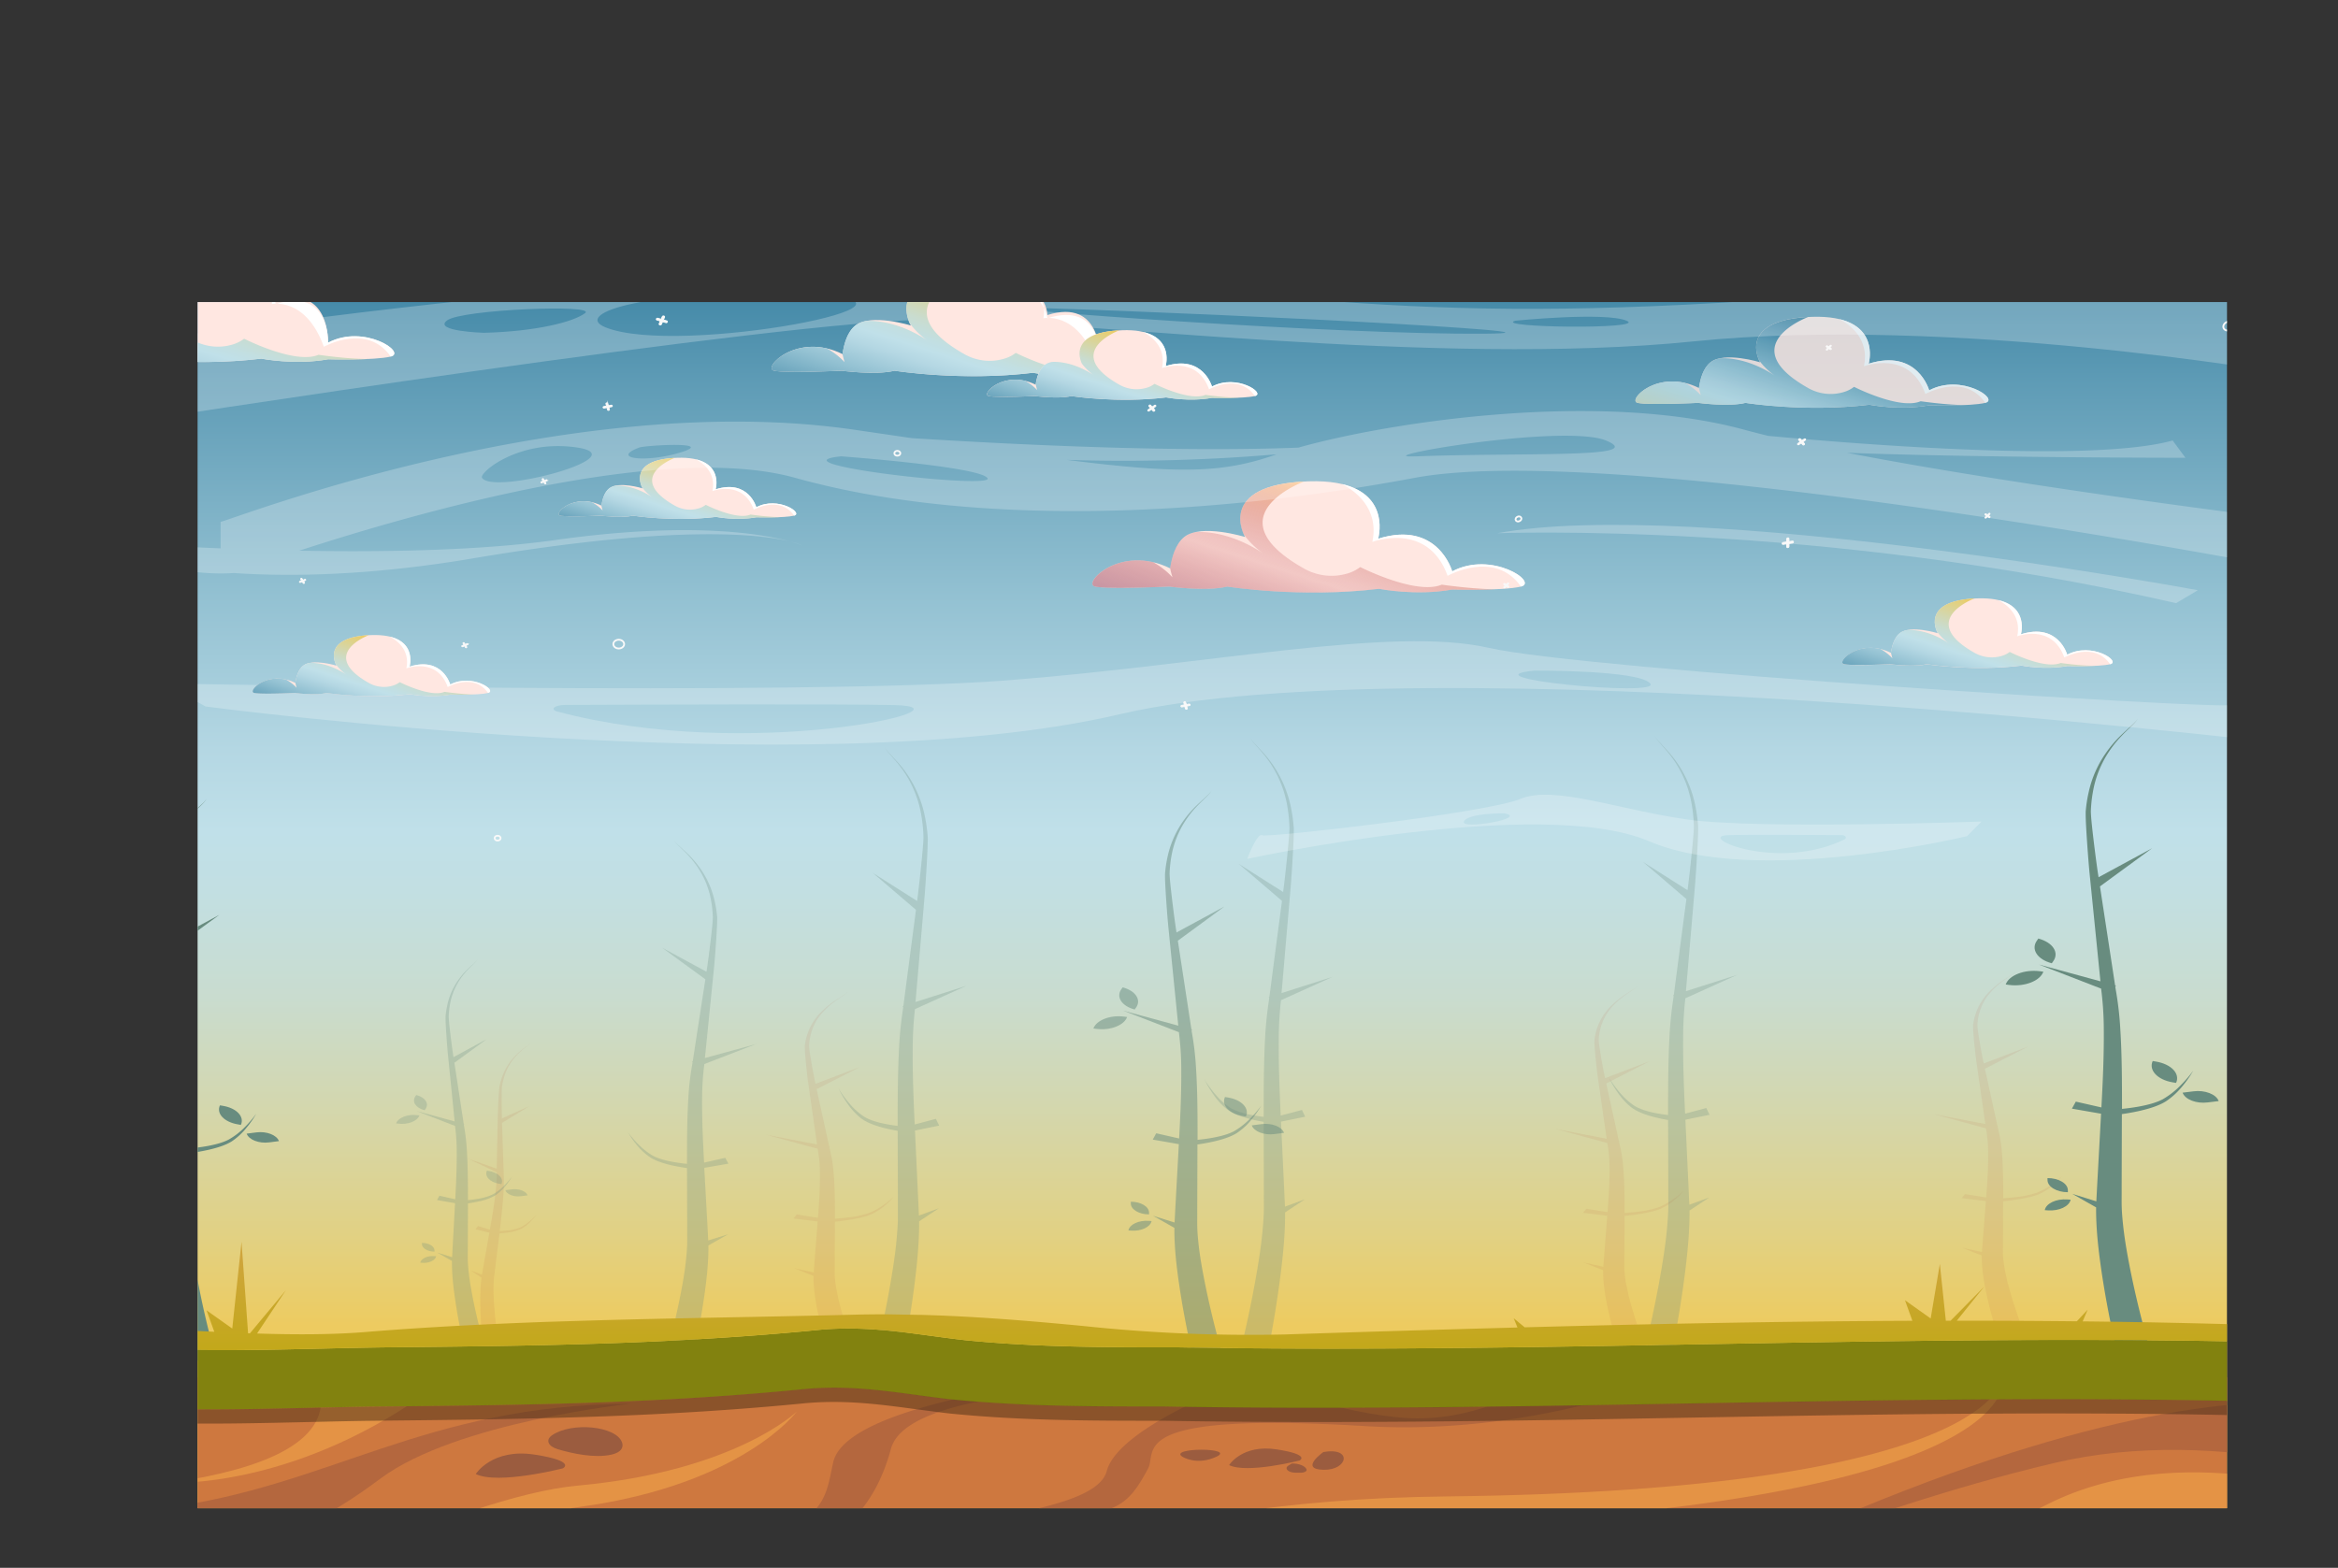 <svg xmlns="http://www.w3.org/2000/svg" xmlns:xlink="http://www.w3.org/1999/xlink" viewBox="0 0 1728.11 1159.08"><rect x="0" y="0" width="1728.11" height="1159.08" fill="#333333" stroke="none"/><defs><style>.cls-1,.cls-15,.cls-30,.cls-35{fill:none;}.cls-2{isolation:isolate;}.cls-3{clip-path:url(#clip-path);}.cls-4{fill:url(#linear-gradient);}.cls-5{opacity:0.26;}.cls-6{fill:#688c7f;}.cls-7{opacity:0.09;}.cls-8{fill:#ad5236;}.cls-9{opacity:0.1;}.cls-10,.cls-17{opacity:0.5;}.cls-11{fill:#ce783f;}.cls-12{fill:#b4673e;}.cls-13{fill:#e49345;}.cls-14{fill:#9b5c3f;}.cls-15{stroke:#2d2d2d;stroke-width:3.4px;}.cls-15,.cls-34,.cls-36{stroke-miterlimit:10;}.cls-16{fill:#82820f;}.cls-17{fill:#492e17;}.cls-18{fill:url(#linear-gradient-2);}.cls-19{opacity:0.81;}.cls-20{fill:#ffe7e1;}.cls-21{fill:url(#linear-gradient-3);}.cls-22{fill:url(#linear-gradient-4);}.cls-23,.cls-31,.cls-33{fill:#fff;}.cls-24{fill:url(#linear-gradient-5);}.cls-25{fill:url(#linear-gradient-6);}.cls-26{fill:url(#linear-gradient-7);}.cls-27{fill:url(#linear-gradient-8);}.cls-28{fill:url(#linear-gradient-9);}.cls-29{fill:url(#linear-gradient-10);}.cls-30,.cls-34,.cls-35,.cls-36{stroke:#f9f9f9;}.cls-30,.cls-35{stroke-linecap:round;stroke-linejoin:round;}.cls-30{stroke-width:1.32px;}.cls-31,.cls-33{opacity:0.24;}.cls-31,.cls-32{mix-blend-mode:soft-light;}.cls-34,.cls-36{fill:#f9f9f9;}.cls-34{stroke-width:0.66px;}.cls-35{stroke-width:1.33px;}.cls-36{stroke-width:0.66px;}.cls-37{fill:url(#linear-gradient-11);}.cls-38{fill:url(#linear-gradient-12);}.cls-39{fill:url(#linear-gradient-13);}.cls-40{fill:url(#linear-gradient-14);}.cls-41{fill:url(#linear-gradient-15);}.cls-42{fill:url(#linear-gradient-16);}.cls-43{fill:url(#linear-gradient-17);}.cls-44{fill:url(#linear-gradient-18);}</style><clipPath id="clip-path" transform="translate(145.04 221.65)"><rect class="cls-1" x="1" y="1.66" width="1500" height="891.71"/></clipPath><linearGradient id="linear-gradient" x1="754.81" y1="-111.08" x2="754.81" y2="758.8" gradientUnits="userSpaceOnUse"><stop offset="0" stop-color="#186b91"/><stop offset="0.2" stop-color="#5f9cb6"/><stop offset="0.38" stop-color="#93c1d2"/><stop offset="0.51" stop-color="#b4d7e3"/><stop offset="0.58" stop-color="#c0e0e9"/><stop offset="0.63" stop-color="#c2dfe2"/><stop offset="0.72" stop-color="#c9dccf"/><stop offset="0.81" stop-color="#d3d7af"/><stop offset="0.92" stop-color="#e1d184"/><stop offset="1" stop-color="#edcb60"/></linearGradient><linearGradient id="linear-gradient-2" x1="756.85" y1="795.88" x2="756.85" y2="705.6" gradientUnits="userSpaceOnUse"><stop offset="0" stop-color="#bfa910"/><stop offset="1" stop-color="#cfa53d"/></linearGradient><linearGradient id="linear-gradient-3" x1="1164.52" y1="141.41" x2="1204.61" y2="16.68" gradientUnits="userSpaceOnUse"><stop offset="0" stop-color="#edcb60"/><stop offset="0.08" stop-color="#e1d184"/><stop offset="0.19" stop-color="#d3d7af"/><stop offset="0.28" stop-color="#c9dccf"/><stop offset="0.37" stop-color="#c2dfe2"/><stop offset="0.42" stop-color="#c0e0e9"/><stop offset="0.49" stop-color="#b4d7e3"/><stop offset="0.62" stop-color="#93c1d2"/><stop offset="0.8" stop-color="#5f9cb6"/><stop offset="1" stop-color="#186b91"/></linearGradient><linearGradient id="linear-gradient-4" x1="1460.98" y1="298.88" x2="1461.05" y2="298.66" xlink:href="#linear-gradient-3"/><linearGradient id="linear-gradient-5" x1="1293.82" y1="319.37" x2="1324.52" y2="223.86" xlink:href="#linear-gradient"/><linearGradient id="linear-gradient-6" x1="1554.82" y1="491.84" x2="1554.86" y2="491.73" gradientUnits="userSpaceOnUse"><stop offset="0" stop-color="#a085a5"/><stop offset="0.24" stop-color="#ac6d84" stop-opacity="0.67"/><stop offset="0.58" stop-color="#be4c55" stop-opacity="0.2"/><stop offset="0.62" stop-color="#c05057" stop-opacity="0.23"/><stop offset="0.68" stop-color="#c65b5c" stop-opacity="0.3"/><stop offset="0.75" stop-color="#cf6e64" stop-opacity="0.41"/><stop offset="0.83" stop-color="#dc8770" stop-opacity="0.57"/><stop offset="0.92" stop-color="#eda87e" stop-opacity="0.78"/><stop offset="1" stop-color="#ffcb8e"/></linearGradient><linearGradient id="linear-gradient-7" x1="335.68" y1="203.45" x2="362.65" y2="119.54" xlink:href="#linear-gradient"/><linearGradient id="linear-gradient-8" x1="582.56" y1="381.96" x2="582.64" y2="381.73" xlink:href="#linear-gradient"/><linearGradient id="linear-gradient-9" x1="785.82" y1="291.97" x2="834.92" y2="139.2" xlink:href="#linear-gradient-6"/><linearGradient id="linear-gradient-10" x1="1116.32" y1="434.98" x2="1116.39" y2="434.77" xlink:href="#linear-gradient-6"/><linearGradient id="linear-gradient-11" x1="537.84" y1="125.35" x2="582.62" y2="-13.97" xlink:href="#linear-gradient"/><linearGradient id="linear-gradient-12" x1="852.01" y1="275.3" x2="852.08" y2="275.08" xlink:href="#linear-gradient"/><linearGradient id="linear-gradient-13" x1="661.67" y1="121.15" x2="692.38" y2="25.63" xlink:href="#linear-gradient"/><linearGradient id="linear-gradient-14" x1="922.67" y1="293.62" x2="922.71" y2="293.51" xlink:href="#linear-gradient-6"/><linearGradient id="linear-gradient-15" x1="-32.53" y1="114.88" x2="12.25" y2="-24.44" xlink:href="#linear-gradient"/><linearGradient id="linear-gradient-16" x1="281.63" y1="264.83" x2="281.7" y2="264.61" xlink:href="#linear-gradient"/><linearGradient id="linear-gradient-17" x1="109.48" y1="334.52" x2="136.45" y2="250.62" xlink:href="#linear-gradient"/><linearGradient id="linear-gradient-18" x1="356.37" y1="513.04" x2="356.44" y2="512.81" xlink:href="#linear-gradient"/></defs><title>nbbg</title><g class="cls-2"><g id="Layer_1" data-name="Layer 1"><g class="cls-3"><path class="cls-4" d="M1318.47-29.49c-237.06,0-473.49-6.16-710.38-9.42-101.58-1.4-203.23-.49-304.63-4l-14.11-.49q-9.72-.32-19.45-.69c-35.05-1.24-70.28-2.45-105.5-2.95-7,1.71-14.27,3.2-21.66,4.57-19.2,3.56-40.3,4.38-60.47,5.56-11.9.69-23.83,1-35.81,1-19.35,0-38.67-.53-58-.78-2.61.47-5.26.88-8,1.19v938H1529.14v-932Z" transform="translate(145.04 221.65)"/><g id="Tees"><g class="cls-5"><path class="cls-6" d="M327.18,624.7a50.11,50.11,0,0,0,10.67,8.23c4.2,2.2,9.6,3.54,15.08,4.52,3.2.56,6.51,1,9.82,1.33v0c0-16.24,0-32.49,1-48.78a203.4,203.4,0,0,1,2.83-24.48l.28-1.8-.46-.51L367,563l3.32-21.72,6-38.93-32-23.39,32.83,17.79.59-3.88c1.15-8.08,2.15-16.16,3.07-24.24.43-4,.9-8.09,1.05-12.09a82.7,82.7,0,0,0-1.25-12,63.85,63.85,0,0,0-9-23.5,69.22,69.22,0,0,0-8.59-11c-1.68-1.75-3.43-3.48-5.22-5.21s-3.69-3.44-4.63-5.4c1,1.94,3.07,3.6,4.89,5.29s3.72,3.39,5.5,5.12a73.2,73.2,0,0,1,9.22,10.87,66.89,66.89,0,0,1,10.37,23.59,84.35,84.35,0,0,1,1.9,12.21c.05,4.11-.21,8.15-.43,12.21-.5,8.11-1.09,16.22-1.82,24.32l-4.9,48.61-1.9,18.88,37.73-10.29-38.18,14.77-.1,1a198.27,198.27,0,0,0-1.53,24.09c-.14,15.9.6,31.84,1.46,47.78L391,634.32l2.39,4.31-17.87,3.11,2.5,45.57c.12,2.71.29,5.4.42,8.11l14.75-4.59-14.61,8.26c0,.15,0,.29,0,.44.06,4.15-.13,8.27-.37,12.38-.51,8.22-1.52,16.37-2.67,24.51-2.35,16.29-5.44,32.43-9.13,48.66l-19.94-1.88c4.45-15.84,8.36-31.87,11.5-47.84,1.55-8,3-16,3.86-24,.44-4,.82-8,1-11.92s0-8.08.06-12.11l-.14-45.43c-3.8-.55-7.52-1.21-11.2-2-5.64-1.32-11.27-3-15.69-5.72a45.64,45.64,0,0,1-9.92-9,69.84,69.84,0,0,1-6.9-9.84A78.58,78.58,0,0,0,327.18,624.7Z" transform="translate(145.04 221.65)"/></g><g class="cls-5"><path class="cls-6" d="M482.9,594.23a52,52,0,0,0,10.67,9.63c4.2,2.57,9.6,4.14,15.08,5.29,3.2.66,6.51,1.16,9.82,1.56v0c0-19,0-38,1-57.12a277.31,277.31,0,0,1,2.83-28.66l.28-2.11-.46-.6.57-.18L526,496.58,532,451l-32-27.39,32.83,20.83.59-4.54c1.15-9.46,2.15-18.92,3.07-28.38.43-4.72.9-9.48,1.05-14.16a112.85,112.85,0,0,0-1.25-14.08,82.84,82.84,0,0,0-9-27.51,80.62,80.62,0,0,0-8.59-12.83c-1.68-2.05-3.43-4.08-5.22-6.1s-3.69-4-4.63-6.32c1,2.27,3.07,4.21,4.89,6.2s3.72,4,5.5,6a83.81,83.81,0,0,1,9.22,12.72A85.61,85.61,0,0,1,538.8,383a114.5,114.5,0,0,1,1.9,14.3c.05,4.81-.21,9.54-.43,14.3-.5,9.5-1.09,19-1.82,28.48L533.56,497l-1.9,22.11,37.73-12-38.18,17.29-.1,1.12a271.31,271.31,0,0,0-1.53,28.21c-.14,18.61.6,37.28,1.46,55.95l15.69-4.17,2.39,5-17.87,3.64,2.5,53.36c.12,3.17.29,6.32.42,9.49l14.75-5.38-14.61,9.67c0,.17,0,.34,0,.52.06,4.86-.13,9.69-.37,14.5-.51,9.62-1.52,19.17-2.67,28.7-2.35,19.07-5.44,38-9.13,57l-19.94-2.21c4.45-18.54,8.36-37.31,11.5-56,1.55-9.36,3-18.73,3.86-28.07.44-4.67.82-9.33,1-14s0-9.46.06-14.18l-.14-53.2c-3.8-.64-7.52-1.42-11.2-2.4-5.64-1.54-11.27-3.52-15.69-6.7a49.24,49.24,0,0,1-9.92-10.57,83.22,83.22,0,0,1-6.9-11.52A89.61,89.61,0,0,0,482.9,594.23Z" transform="translate(145.04 221.65)"/></g><g class="cls-7"><path class="cls-8" d="M507.64,669.44A52,52,0,0,1,497,675.21a71.91,71.91,0,0,1-15.08,3.17c-3.2.39-6.51.7-9.82.93v0c0-11.4,0-22.81-1-34.24a102.35,102.35,0,0,0-2.83-17.18l-.28-1.27.46-.36-.57-.11-3.32-15.25-6-27.32,32-16.42-32.83,12.49-.59-2.72c-1.15-5.67-2.15-11.34-3.07-17-.43-2.83-.9-5.68-1.05-8.49a41.47,41.47,0,0,1,1.25-8.44,38.06,38.06,0,0,1,9-16.49,56,56,0,0,1,8.59-7.69c1.68-1.23,3.43-2.45,5.22-3.65s3.69-2.41,4.63-3.79c-1,1.36-3.07,2.53-4.89,3.72s-3.72,2.38-5.5,3.59a61.68,61.68,0,0,0-9.22,7.63,41.63,41.63,0,0,0-10.37,16.56,43.14,43.14,0,0,0-1.9,8.57c-.05,2.88.21,5.72.43,8.57.5,5.7,1.09,11.38,1.82,17.07l4.9,34.12,1.9,13.25-37.73-7.22,38.18,10.37.1.67A98.38,98.38,0,0,1,461,645.15c.14,11.16-.6,22.35-1.46,33.54l-15.69-2.5-2.39,3,17.87,2.18-2.5,32c-.12,1.9-.29,3.79-.42,5.69l-14.75-3.22,14.61,5.8c0,.1,0,.21,0,.31a84.32,84.32,0,0,0,.37,8.69,159.28,159.28,0,0,0,2.67,17.21A319.06,319.06,0,0,0,468.39,782l19.94-1.32a332.07,332.07,0,0,1-11.5-33.58A161.58,161.58,0,0,1,473,730.28a82.72,82.72,0,0,1-1-8.37c-.17-2.79,0-5.67-.06-8.5l.14-31.89c3.8-.38,7.52-.85,11.2-1.44,5.64-.93,11.27-2.11,15.69-4a43.8,43.8,0,0,0,9.92-6.33,53.33,53.33,0,0,0,6.9-6.9A66.84,66.84,0,0,1,507.64,669.44Z" transform="translate(145.04 221.65)"/></g><g class="cls-9"><path class="cls-8" d="M246,681.58a31.63,31.63,0,0,1-6.79,4.38,32.87,32.87,0,0,1-9.1,2.05c-1.9.2-3.86.33-5.81.4h0c1.16-9.46,2.26-18.92,2.83-28.45a117.87,117.87,0,0,0,.07-14.36l0-1.06.31-.28-.32-.11-.41-12.78-.73-22.9,20.27-12.39-20.37,9.1-.07-2.28c-.1-4.75-.12-9.49-.09-14.24,0-2.37,0-4.75.24-7.08a49.63,49.63,0,0,1,1.57-7,39.65,39.65,0,0,1,6.92-13.34,43.88,43.88,0,0,1,5.77-6c1.1-1,2.24-1.9,3.41-2.83a14.26,14.26,0,0,0,3.07-3,14.93,14.93,0,0,1-3.22,2.9c-1.21.91-2.4,1.83-3.56,2.77a46.43,46.43,0,0,0-6.13,6,41.74,41.74,0,0,0-7.7,13.34,51,51,0,0,0-2,7c-.32,2.39-.45,4.75-.61,7.13-.28,4.74-.5,9.49-.65,14.23l-.57,28.5-.22,11.07-21.25-7.44L222.08,645v.56a115.87,115.87,0,0,1-.81,14.09c-1,9.26-2.59,18.52-4.21,27.77l-8.89-2.68-1.7,2.42,10.19,2.5L212,716.09c-.26,1.57-.55,3.13-.81,4.7l-8.27-3.24,7.93,5.37c0,.09,0,.17,0,.26-.32,2.42-.51,4.82-.66,7.23-.28,4.81-.27,9.59-.17,14.38.22,9.58.89,19.1,1.9,28.69l11.74-.33c-1.48-9.39-2.63-18.88-3.33-28.3-.34-4.71-.59-9.43-.56-14.11,0-2.34.08-4.67.27-7s.55-4.7.82-7.05l3.27-26.46c2.25-.17,4.46-.42,6.66-.76a33.17,33.17,0,0,0,9.54-2.73,28.91,28.91,0,0,0,6.41-4.87,44.2,44.2,0,0,0,4.71-5.46A49.85,49.85,0,0,1,246,681.58Z" transform="translate(145.04 221.65)"/></g><g class="cls-5"><path class="cls-6" d="M227.31,655.16a37.31,37.31,0,0,1-7.94,6.12,40.22,40.22,0,0,1-11.23,3.36c-2.38.42-4.85.74-7.31,1v0c0-12.09,0-24.19-.76-36.32A151.46,151.46,0,0,0,198,611.07l-.21-1.34.35-.38-.42-.11-2.47-16.18-4.43-29,23.81-17.42L190.14,559.9,189.7,557c-.85-6-1.6-12-2.29-18-.32-3-.67-6-.79-9a61.58,61.58,0,0,1,.93-9,47.54,47.54,0,0,1,6.73-17.5,51.54,51.54,0,0,1,6.4-8.16c1.25-1.31,2.56-2.59,3.89-3.88a16.74,16.74,0,0,0,3.44-4,17.53,17.53,0,0,1-3.64,3.94c-1.39,1.26-2.77,2.52-4.09,3.81a54.51,54.51,0,0,0-6.87,8.09,49.81,49.81,0,0,0-7.72,17.57,62.81,62.81,0,0,0-1.41,9.09c0,3.06.15,6.07.32,9.09.38,6,.81,12.08,1.35,18.11l3.65,36.2L191,607.41l-28.1-7.66,28.43,11,.07.71a147.64,147.64,0,0,1,1.14,17.94c.1,11.84-.45,23.71-1.09,35.58l-11.68-2.65L178,665.54l13.31,2.31-1.86,33.93c-.09,2-.21,4-.31,6l-11-3.42L189,710.55c0,.11,0,.22,0,.33,0,3.09.09,6.16.27,9.22.38,6.12,1.13,12.19,2,18.25,1.75,12.13,4,24.15,6.8,36.23l14.85-1.4c-3.31-11.79-6.22-23.73-8.56-35.62-1.15-6-2.2-11.91-2.88-17.85-.33-3-.61-5.94-.73-8.88s0-6,0-9l.1-33.83c2.83-.41,5.6-.9,8.34-1.52a40.27,40.27,0,0,0,11.69-4.26,34,34,0,0,0,7.39-6.72,52,52,0,0,0,5.14-7.33A58.51,58.51,0,0,1,227.31,655.16Z" transform="translate(145.04 221.65)"/><path class="cls-6" d="M168.8,599.17l.65-.89c2.91-4-.13-8.66-6.76-10.4l-.65.89C159.13,592.75,162.17,597.43,168.8,599.17Z" transform="translate(145.04 221.65)"/><path class="cls-6" d="M147.75,608.86l1.57.2c7.07.91,14.1-1.81,15.63-6.05h0l-1.57-.2C156.3,601.89,149.27,604.62,147.75,608.86Z" transform="translate(145.04 221.65)"/><path class="cls-6" d="M224,653.52l1.55.26c1.95-4.18-2.15-8.56-9.12-9.73l-1.55-.26C212.9,648,217,652.35,224,653.52Z" transform="translate(145.04 221.65)"/><path class="cls-6" d="M233.46,657.62l-5,.64h0c1.12,3.12,6.29,5.13,11.49,4.45l5-.64C243.84,659,238.66,657,233.46,657.62Z" transform="translate(145.04 221.65)"/><path class="cls-6" d="M176.13,703.68v-.9c0-3.07-4.18-5.58-9.3-5.58v.9C166.83,701.16,171,703.68,176.13,703.68Z" transform="translate(145.04 221.65)"/><path class="cls-6" d="M165.57,711.85l1.48.11c5.08.36,9.73-1.83,10.33-4.88l-1.48-.11C170.83,706.6,166.18,708.8,165.57,711.85Z" transform="translate(145.04 221.65)"/></g><g class="cls-10"><path class="cls-6" d="M778.47,605.82A54.09,54.09,0,0,1,767,614.7c-4.53,2.37-10.36,3.82-16.27,4.88-3.45.61-7,1.07-10.6,1.43v0c0-17.53,0-35.07-1.11-52.66a219.57,219.57,0,0,0-3.05-26.42l-.3-1.95.5-.55-.61-.17-3.58-23.45-6.42-42L760,448.52l-35.44,19.2-.64-4.19c-1.24-8.72-2.32-17.44-3.32-26.17-.47-4.36-1-8.74-1.14-13.05a89.27,89.27,0,0,1,1.35-13A68.92,68.92,0,0,1,730.59,386a74.72,74.72,0,0,1,9.27-11.82c1.81-1.89,3.71-3.76,5.63-5.62s4-3.71,5-5.83c-1.12,2.09-3.31,3.88-5.28,5.72s-4,3.66-5.93,5.52a79,79,0,0,0-10,11.73,72.21,72.21,0,0,0-11.2,25.46,91.06,91.06,0,0,0-2,13.18c-.06,4.44.22,8.8.46,13.18.54,8.76,1.18,17.51,2,26.25l5.28,52.47,2.05,20.38L685.11,525.5l41.22,15.94.1,1a214,214,0,0,1,1.65,26c.15,17.16-.65,34.37-1.58,51.58l-16.94-3.85L707,620.86l19.29,3.35-2.7,49.19c-.13,2.92-.31,5.83-.45,8.75l-15.92-5L723,686.11c0,.16,0,.32,0,.48-.06,4.48.14,8.93.4,13.37.56,8.87,1.64,17.67,2.88,26.46,2.54,17.58,5.87,35,9.86,52.52l21.52-2c-4.8-17.1-9-34.4-12.41-51.64C743.54,716.64,742,708,741,699.39c-.48-4.3-.89-8.6-1.05-12.87s0-8.72-.06-13.07l.15-49c4.11-.59,8.12-1.31,12.09-2.21,6.09-1.42,12.16-3.24,16.94-6.17a49.26,49.26,0,0,0,10.71-9.74,75.4,75.4,0,0,0,7.45-10.62A84.82,84.82,0,0,1,778.47,605.82Z" transform="translate(145.04 221.65)"/><path class="cls-6" d="M693.64,524.66l.94-1.28c4.21-5.76-.19-12.55-9.79-15.08l-.94,1.28C679.63,515.35,684,522.13,693.64,524.66Z" transform="translate(145.04 221.65)"/><path class="cls-6" d="M663.13,538.7l2.28.3c10.25,1.33,20.44-2.62,22.65-8.78h0l-2.28-.3C675.53,528.6,665.34,532.55,663.13,538.7Z" transform="translate(145.04 221.65)"/><path class="cls-6" d="M773.62,603.45l2.25.38c2.83-6.06-3.12-12.41-13.22-14.1l-2.25-.38C757.58,595.41,763.53,601.75,773.62,603.45Z" transform="translate(145.04 221.65)"/><path class="cls-6" d="M787.39,609.4l-7.21.93h0c1.63,4.53,9.12,7.43,16.66,6.46l7.21-.93C802.43,611.32,794.93,608.42,787.39,609.4Z" transform="translate(145.04 221.65)"/><path class="cls-6" d="M704.27,676.15v-1.3c0-4.45-6.07-8.09-13.48-8.09v1.3C690.79,672.51,696.86,676.15,704.27,676.15Z" transform="translate(145.04 221.65)"/><path class="cls-6" d="M689,688l2.15.15c7.36.53,14.1-2.66,15-7.08l-2.15-.15C696.59,680.39,689.85,683.58,689,688Z" transform="translate(145.04 221.65)"/></g><path class="cls-6" d="M35.57,612A54.09,54.09,0,0,1,24,620.83c-4.53,2.37-10.36,3.82-16.27,4.88-3.45.61-7,1.07-10.6,1.43v0c0-17.53,0-35.07-1.11-52.66A219.57,219.57,0,0,0-7,548l-.3-1.95.5-.55-.61-.17L-11,521.92l-6.42-42,34.52-25.25-35.44,19.2-.64-4.19c-1.24-8.72-2.32-17.44-3.32-26.17-.47-4.36-1-8.74-1.14-13.05a89.27,89.27,0,0,1,1.35-13,68.92,68.92,0,0,1,9.76-25.36A74.72,74.72,0,0,1-3,380.27c1.81-1.89,3.71-3.76,5.63-5.62s4-3.71,5-5.83c-1.12,2.09-3.31,3.88-5.28,5.72s-4,3.66-5.93,5.52a79,79,0,0,0-10,11.73,72.21,72.21,0,0,0-11.2,25.46,91.06,91.06,0,0,0-2,13.18c-.06,4.44.22,8.8.46,13.18.54,8.76,1.18,17.51,2,26.25l5.28,52.47,2.05,20.38-40.73-11.11,41.22,15.94.1,1a214,214,0,0,1,1.65,26c.15,17.16-.65,34.37-1.58,51.58l-16.94-3.85L-35.92,627l19.29,3.35-2.7,49.19c-.13,2.92-.31,5.83-.45,8.75l-15.92-5,15.77,8.91c0,.16,0,.32,0,.48-.06,4.48.14,8.93.4,13.37.56,8.87,1.64,17.67,2.88,26.46,2.54,17.58,5.87,35,9.86,52.52l21.52-2c-4.8-17.1-9-34.4-12.41-51.64-1.67-8.63-3.19-17.27-4.17-25.88-.48-4.3-.89-8.6-1.05-12.87s0-8.72-.06-13.07l.15-49c4.11-.59,8.12-1.31,12.09-2.21,6.09-1.42,12.16-3.24,16.94-6.17A49.26,49.26,0,0,0,36.9,612.4a75.4,75.4,0,0,0,7.45-10.62A84.82,84.82,0,0,1,35.57,612Z" transform="translate(145.04 221.65)"/><path class="cls-6" d="M-49.26,530.79l.94-1.28c4.21-5.76-.19-12.55-9.79-15.08l-.94,1.28C-63.27,521.48-58.86,528.26-49.26,530.79Z" transform="translate(145.04 221.65)"/><path class="cls-6" d="M-79.78,544.83l2.28.3c10.25,1.33,20.44-2.62,22.65-8.78h0l-2.28-.3C-67.37,534.73-77.57,538.68-79.78,544.83Z" transform="translate(145.04 221.65)"/><path class="cls-6" d="M30.72,609.58,33,610c2.83-6.06-3.12-12.41-13.22-14.1l-2.25-.38C14.67,601.53,20.62,607.88,30.72,609.58Z" transform="translate(145.04 221.65)"/><path class="cls-6" d="M44.48,615.52l-7.21.93h0c1.63,4.53,9.12,7.43,16.66,6.46l7.21-.93C59.52,617.45,52,614.55,44.48,615.52Z" transform="translate(145.04 221.65)"/><path class="cls-6" d="M-38.63,682.28V681c0-4.45-6.07-8.09-13.48-8.09v1.3C-52.11,678.64-46,682.28-38.63,682.28Z" transform="translate(145.04 221.65)"/><path class="cls-6" d="M-53.94,694.13l2.15.15c7.36.53,14.1-2.66,15-7.08l-2.15-.15C-46.32,686.52-53.06,689.71-53.94,694.13Z" transform="translate(145.04 221.65)"/><g class="cls-5"><path class="cls-6" d="M753.42,587.56a52,52,0,0,0,10.67,9.63c4.2,2.57,9.6,4.14,15.08,5.29,3.2.66,6.51,1.16,9.82,1.56v0c0-19,0-38,1-57.12a277.31,277.31,0,0,1,2.83-28.66l.28-2.11-.46-.6.57-.18,3.32-25.43,6-45.58-32-27.39,32.83,20.83.59-4.54c1.15-9.46,2.15-18.92,3.07-28.38.43-4.72.9-9.48,1.05-14.16a112.85,112.85,0,0,0-1.25-14.08,82.84,82.84,0,0,0-9-27.51,80.62,80.62,0,0,0-8.59-12.83c-1.68-2.05-3.43-4.08-5.22-6.1s-3.69-4-4.63-6.32c1,2.27,3.07,4.21,4.89,6.2s3.72,4,5.5,6a83.81,83.81,0,0,1,9.22,12.72,85.61,85.61,0,0,1,10.37,27.62,114.5,114.5,0,0,1,1.9,14.3c.05,4.81-.21,9.54-.43,14.3-.5,9.5-1.09,19-1.82,28.48l-4.9,56.92-1.9,22.11,37.73-12-38.18,17.29-.1,1.12a271.31,271.31,0,0,0-1.53,28.21c-.14,18.61.6,37.28,1.46,55.95l15.69-4.17,2.39,5-17.87,3.64,2.5,53.36c.12,3.17.29,6.32.42,9.49L819.43,665l-14.61,9.67c0,.17,0,.34,0,.52.06,4.86-.13,9.69-.37,14.5-.51,9.62-1.52,19.17-2.67,28.7-2.35,19.07-5.44,38-9.13,57l-19.94-2.21c4.45-18.54,8.36-37.31,11.5-56,1.55-9.36,3-18.73,3.86-28.07.44-4.67.82-9.33,1-14s0-9.46.06-14.18l-.14-53.2c-3.8-.64-7.52-1.42-11.2-2.4-5.64-1.54-11.27-3.52-15.69-6.7A49.24,49.24,0,0,1,752.18,588a83.22,83.22,0,0,1-6.9-11.52A89.61,89.61,0,0,0,753.42,587.56Z" transform="translate(145.04 221.65)"/></g><g class="cls-5"><path class="cls-6" d="M1052.33,586.22a52,52,0,0,0,10.67,9.63c4.2,2.57,9.6,4.14,15.08,5.29,3.2.66,6.51,1.16,9.82,1.56v0c0-19,0-38,1-57.12a277.31,277.31,0,0,1,2.83-28.66l.28-2.11-.46-.6.57-.18,3.32-25.43,6-45.58-32-27.39,32.83,20.83.59-4.54c1.15-9.46,2.15-18.92,3.07-28.38.43-4.72.9-9.48,1.05-14.16a112.85,112.85,0,0,0-1.25-14.08,82.84,82.84,0,0,0-9-27.51,80.62,80.62,0,0,0-8.59-12.83c-1.68-2.05-3.43-4.08-5.22-6.1s-3.69-4-4.63-6.32c1,2.27,3.07,4.21,4.89,6.2s3.72,4,5.5,6a83.81,83.81,0,0,1,9.22,12.72A85.61,85.61,0,0,1,1108.23,375a114.5,114.5,0,0,1,1.9,14.3c.05,4.81-.21,9.54-.43,14.3-.5,9.5-1.09,19-1.82,28.48L1103,489l-1.9,22.11,37.73-12-38.18,17.29-.1,1.12a271.31,271.31,0,0,0-1.53,28.21c-.14,18.61.6,37.28,1.46,55.95l15.69-4.17,2.39,5-17.87,3.64,2.5,53.36c.12,3.17.29,6.32.42,9.49l14.75-5.38-14.61,9.67c0,.17,0,.34,0,.52.06,4.86-.13,9.69-.37,14.5-.51,9.62-1.52,19.17-2.67,28.7-2.35,19.07-5.44,38-9.13,57l-19.94-2.21c4.45-18.54,8.36-37.31,11.5-56,1.55-9.36,3-18.73,3.86-28.07.44-4.67.82-9.33,1-14s0-9.46.06-14.18l-.14-53.2c-3.8-.64-7.52-1.42-11.2-2.4-5.64-1.54-11.27-3.52-15.69-6.7a49.24,49.24,0,0,1-9.92-10.57,83.22,83.22,0,0,1-6.9-11.52A89.61,89.61,0,0,0,1052.33,586.22Z" transform="translate(145.04 221.65)"/></g><g class="cls-7"><path class="cls-8" d="M1091.3,665.22a52,52,0,0,1-10.67,5.77,71.91,71.91,0,0,1-15.08,3.17c-3.2.39-6.51.7-9.82.93v0c0-11.4,0-22.81-1-34.24a102.35,102.35,0,0,0-2.83-17.18l-.28-1.27.46-.36-.57-.11-3.32-15.25-6-27.32,32-16.42-32.83,12.49-.59-2.72c-1.15-5.67-2.15-11.34-3.07-17-.43-2.83-.9-5.68-1.05-8.49a41.47,41.47,0,0,1,1.25-8.44,38.06,38.06,0,0,1,9-16.49,56,56,0,0,1,8.59-7.69c1.68-1.23,3.43-2.45,5.22-3.65s3.69-2.41,4.63-3.79c-1,1.36-3.07,2.53-4.89,3.72s-3.72,2.38-5.5,3.59a61.68,61.68,0,0,0-9.22,7.63,41.63,41.63,0,0,0-10.37,16.56,43.14,43.14,0,0,0-1.9,8.57c-.05,2.88.21,5.72.43,8.57.5,5.7,1.09,11.38,1.82,17.07l4.9,34.12,1.9,13.25L1004.81,613,1043,623.36l.1.67a98.38,98.38,0,0,1,1.53,16.91c.14,11.16-.6,22.35-1.46,33.54l-15.69-2.5-2.39,3,17.87,2.18-2.5,32c-.12,1.9-.29,3.79-.42,5.69l-14.75-3.22,14.61,5.8c0,.1,0,.21,0,.31a84.32,84.32,0,0,0,.37,8.69,159.28,159.28,0,0,0,2.67,17.21,319.06,319.06,0,0,0,9.13,34.15l19.94-1.32a332.07,332.07,0,0,1-11.5-33.58,161.58,161.58,0,0,1-3.86-16.83,82.72,82.72,0,0,1-1-8.37c-.17-2.79,0-5.67-.06-8.5l.14-31.89c3.8-.38,7.52-.85,11.2-1.44,5.64-.93,11.27-2.11,15.69-4a43.8,43.8,0,0,0,9.92-6.33,53.33,53.33,0,0,0,6.9-6.9A66.84,66.84,0,0,1,1091.3,665.22Z" transform="translate(145.04 221.65)"/></g><g class="cls-7"><path class="cls-8" d="M1371.19,654.34a52,52,0,0,1-10.67,5.77,71.91,71.91,0,0,1-15.08,3.17c-3.2.39-6.51.7-9.82.93v0c0-11.4,0-22.81-1-34.24a102.35,102.35,0,0,0-2.83-17.18l-.28-1.27.46-.36-.57-.11-3.32-15.25-6-27.32,32-16.42-32.83,12.49-.59-2.72c-1.15-5.67-2.15-11.34-3.07-17-.43-2.83-.9-5.68-1.05-8.49a41.47,41.47,0,0,1,1.25-8.44,38.06,38.06,0,0,1,9-16.49,56,56,0,0,1,8.59-7.69c1.68-1.23,3.43-2.45,5.22-3.65s3.69-2.41,4.63-3.79c-1,1.36-3.07,2.53-4.89,3.72s-3.72,2.38-5.5,3.59a61.68,61.68,0,0,0-9.22,7.63,41.63,41.63,0,0,0-10.37,16.56,43.14,43.14,0,0,0-1.9,8.57c-.05,2.88.21,5.72.43,8.57.5,5.7,1.09,11.38,1.82,17.07l4.9,34.12,1.9,13.25-37.73-7.22,38.18,10.37.1.67a98.38,98.38,0,0,1,1.53,16.91c.14,11.16-.6,22.35-1.46,33.54l-15.69-2.5-2.39,3,17.87,2.18-2.5,32c-.12,1.9-.29,3.79-.42,5.69l-14.75-3.22,14.61,5.8c0,.1,0,.21,0,.31a84.32,84.32,0,0,0,.37,8.69,159.28,159.28,0,0,0,2.67,17.21,319.06,319.06,0,0,0,9.13,34.15l19.94-1.32a332.07,332.07,0,0,1-11.5-33.58,161.58,161.58,0,0,1-3.86-16.83,82.72,82.72,0,0,1-1-8.37c-.17-2.79,0-5.67-.06-8.5l.14-31.89c3.8-.38,7.52-.85,11.2-1.44,5.64-.93,11.27-2.11,15.69-4a43.8,43.8,0,0,0,9.92-6.33,53.33,53.33,0,0,0,6.9-6.9A66.84,66.84,0,0,1,1371.19,654.34Z" transform="translate(145.04 221.65)"/></g><path class="cls-6" d="M1466.3,581.17a60.43,60.43,0,0,1-12.87,9.92c-5.06,2.65-11.58,4.27-18.18,5.45-3.86.68-7.85,1.2-11.84,1.6v0c0-19.58,0-39.18-1.24-58.83a245.31,245.31,0,0,0-3.41-29.52l-.33-2.18.56-.62-.68-.19-4-26.2-7.18-46.95,38.56-28.21-39.6,21.45-.72-4.68c-1.38-9.74-2.6-19.49-3.71-29.23-.52-4.87-1.09-9.76-1.27-14.58a99.74,99.74,0,0,1,1.51-14.51,77,77,0,0,1,10.9-28.34,83.48,83.48,0,0,1,10.36-13.21c2-2.12,4.14-4.2,6.29-6.28s4.45-4.14,5.58-6.51c-1.25,2.34-3.7,4.34-5.9,6.39s-4.48,4.09-6.63,6.17a88.29,88.29,0,0,0-11.12,13.1,80.67,80.67,0,0,0-12.51,28.45,101.73,101.73,0,0,0-2.29,14.73c-.07,5,.25,9.83.52,14.73.61,9.79,1.32,19.56,2.19,29.33l5.9,58.62,2.29,22.77L1362,491.43,1408,509.24l.12,1.15a239.12,239.12,0,0,1,1.84,29.05c.17,19.17-.72,38.4-1.76,57.63l-18.92-4.3-2.89,5.2,21.56,3.75-3,55c-.15,3.27-.35,6.51-.5,9.78l-17.79-5.54,17.62,10c0,.18,0,.35,0,.53-.07,5,.15,10,.44,14.94.62,9.91,1.83,19.74,3.22,29.56,2.84,19.64,6.56,39.11,11,58.68l24-2.27c-5.36-19.1-10.08-38.43-13.87-57.7-1.87-9.64-3.56-19.29-4.66-28.91-.53-4.81-1-9.61-1.18-14.38s0-9.74-.07-14.6l.16-54.8c4.59-.66,9.07-1.46,13.5-2.47,6.81-1.59,13.59-3.62,18.93-6.9a55,55,0,0,0,12-10.88,84.23,84.23,0,0,0,8.32-11.86A94.77,94.77,0,0,1,1466.3,581.17Z" transform="translate(145.04 221.65)"/><path class="cls-6" d="M1371.53,490.5l1-1.43c4.71-6.44-.21-14-10.94-16.85l-1,1.43C1355.88,480.09,1360.8,487.67,1371.53,490.5Z" transform="translate(145.04 221.65)"/><path class="cls-6" d="M1337.44,506.18l2.55.33c11.45,1.48,22.84-2.93,25.31-9.8h0l-2.55-.33C1351.3,494.9,1339.91,499.31,1337.44,506.18Z" transform="translate(145.04 221.65)"/><path class="cls-6" d="M1460.88,578.52l2.51.42c3.16-6.77-3.49-13.86-14.77-15.76l-2.51-.42C1443,569.53,1449.6,576.62,1460.88,578.52Z" transform="translate(145.04 221.65)"/><path class="cls-6" d="M1476.26,585.16l-8.05,1h0c1.82,5.06,10.19,8.3,18.62,7.21l8.05-1C1493.07,587.32,1484.69,584.07,1476.26,585.16Z" transform="translate(145.04 221.65)"/><path class="cls-6" d="M1383.41,659.75V658.3c0-5-6.78-9-15.06-9v1.45C1368.35,655.68,1375.12,659.75,1383.41,659.75Z" transform="translate(145.04 221.65)"/><path class="cls-6" d="M1366.31,673l2.4.17c8.23.59,15.76-3,16.74-7.91l-2.4-.17C1374.82,664.48,1367.29,668,1366.31,673Z" transform="translate(145.04 221.65)"/></g><path class="cls-11" d="M-33.57,796.62a57.78,57.78,0,0,1-11,18.5c5.86,8.55,9.1,17.76,9.1,26.74v94.49c4.7-.37,9.42-.59,14.1-.6,78.42-.14,156.37-6.6,234.79-6.74a172.42,172.42,0,0,1,54.83,8.43c41.36-3.53,82.72-6.8,124.52-8.43,94.8-3.69,190.12-2.25,285.07-2.25H970a172.09,172.09,0,0,1,57.18,9.29c173-8.44,347-9.28,520.49-9.29,1.83,0,3.64,0,5.44.08V796.62Z" transform="translate(145.04 221.65)"/><path class="cls-12" d="M-25.44,893.39c-3.37.42-6.69.78-10,1.11v40.91c88-7.26,135.1-36.79,171.68-64,56.14-41.78,184.68-55.26,184.68-55.26C167.93,817,98.07,878-25.44,893.39Z" transform="translate(145.04 221.65)"/><path class="cls-12" d="M659.49,796.63s-178.4,17-188.64,62.67c-7.32,32.63-3.75,56.95-137,68.17a567.82,567.82,0,0,0-66.32,9.72l.75.24c41.36-3.53,82.71-6.8,124.52-8.43q25.78-1,51.6-1.54c30.25-11.59,56.81-32.41,69.11-78.06,13.52-50.19,208.85-45.08,208.85-45.08Z" transform="translate(145.04 221.65)"/><path id="_Path_" data-name="&lt;Path&gt;" class="cls-13" d="M86.85,790.71s11.12,4.95,4.49,31.21c-5.61,22.25-36,41.75-110,52.61,0,0,87.58,4.56,186.39-64.71Z" transform="translate(145.04 221.65)"/><path class="cls-13" d="M1335.45,796.63s-4.49,83.56-411,88c-122.38,1.32-214.58,18.61-283.73,42.1q18.57.05,37.13.06H846.73c33.53-11.48,76.63-19.78,131.65-23.47C1355.66,878,1335.45,796.63,1335.45,796.63Z" transform="translate(145.04 221.65)"/><path id="_Path_2" data-name="&lt;Path&gt;" class="cls-12" d="M780.76,796.63S682,831.82,673,865.9,538.23,900,511.28,923.08a1105.73,1105.73,0,0,1,110-19.79c57.17-7.28,65.12-7,82.34-39.4,6.8-12.81-18-42,160.19-31.23,115.88,7,211.09-30.52,211.09-30.52l-76.35-5.5s-49.19,35.43-108.82,29.69S780.76,796.63,780.76,796.63Z" transform="translate(145.04 221.65)"/><path class="cls-12" d="M1149.3,931.27c64.92-24.9,146.58-53.14,224.33-71.4,60.84-14.28,123.92-11,179.47-1v-44c-5.39-.12-11.06-.14-16.93,0H1536c-23.29.55-50.36,3.18-81.9,8.91-58.47,10.6-132.07,31.76-224.16,69.68-35.42,14.58-68.11,27.32-98.3,38.44Z" transform="translate(145.04 221.65)"/><path class="cls-13" d="M1326.4,927.74c20.6-5.24,43-11.18,67.42-17.85,53.81-14.68,110.38-11.4,159.29-2V875.3c-57.64-12-125.28-14.44-184,14.78a676.07,676.07,0,0,1-93.18,38.33Q1301.17,928,1326.4,927.74Z" transform="translate(145.04 221.65)"/><path class="cls-13" d="M282.22,876.63c-44.1,4-108.35,27.5-171.27,55.12q19.61-.82,39.23-1.5c50.05-18.22,98.37-33,134.28-38,119.69-16.58,159.44-70.37,159.44-70.37S399,865.9,282.22,876.63Z" transform="translate(145.04 221.65)"/><path class="cls-14" d="M-35.43,854v9.51a36.49,36.49,0,0,0,21-3.42C-3.41,855-22,852.94-35.43,854Z" transform="translate(145.04 221.65)"/><path id="_Path_3" data-name="&lt;Path&gt;" class="cls-14" d="M206.61,868.1s12-19.21,43.42-14.37,21,10.15,21,10.15S223.08,876.17,206.61,868.1Z" transform="translate(145.04 221.65)"/><path id="_Path_4" data-name="&lt;Path&gt;" class="cls-14" d="M833.14,851.82s-18.16,12.72,0,13.14S854.94,848.05,833.14,851.82Z" transform="translate(145.04 221.65)"/><path id="_Path_5" data-name="&lt;Path&gt;" class="cls-14" d="M728.84,855.27s10.58,6.87,25.27,0S718.27,848.4,728.84,855.27Z" transform="translate(145.04 221.65)"/><path id="_Path_6" data-name="&lt;Path&gt;" class="cls-14" d="M763.45,861.49s9.69-15.54,35.12-11.62,17,8.21,17,8.21S776.77,868,763.45,861.49Z" transform="translate(145.04 221.65)"/><path id="_Path_7" data-name="&lt;Path&gt;" class="cls-14" d="M262.89,839.51h0c-4.83,3.39-2.89,8.1,4.33,10.24,11.06,3.28,27.24,6.77,39.71,4,7-1.56,9.19-5.19,7.79-9.07C310.35,832.5,277.33,829.39,262.89,839.51Z" transform="translate(145.04 221.65)"/><path class="cls-15" d="M984.43,927.31c3.29.25,6.54.56,9.72,1,1.92-.29,3.21-1.25,2.79-2.28-1-2.42-5.3-4.16-10.34-4.16l-2.29,1.35C982.11,924.5,982.49,926.22,984.43,927.31Z" transform="translate(145.04 221.65)"/><path id="_Path_8" data-name="&lt;Path&gt;" class="cls-14" d="M809.89,860.29l-2.4,1.41c-3.66,2.16-.52,5.43,5.2,5.42h3.82c2.68,0,4.69-1.2,4.17-2.49h0c-1-2.53-5.54-4.35-10.8-4.35Z" transform="translate(145.04 221.65)"/><path class="cls-16" d="M726.24,774.44c-53.27,0-104.36,0-157.64-5.27-37.75-4.23-71.08-11.59-111-7.39-108.83,10.55-211,11.59-317.56,12.66-57,.75-116.31,3.62-173,1a48.29,48.29,0,0,1,1.3,8c.77,10.41-4.32,21.69-12.83,31.69,1,1.39,1.82,2.81,2.63,4.23C2,821.3,47.33,820,92,819c12.57-.29,25.08-.55,37.46-.71l26.1-.26c97.23-1,191.51-2.68,291.41-12.38,40-4.23,73.26,3.16,111,7.36.39,0,.73.07,1.12.1,6.06.62,12.13,1.14,18.15,1.59,46.43,3.59,91.56,3.59,138.38,3.59,4.85.1,9.75.17,14.6.21q58.66.93,117,.69h0q53.35-.07,106.55-.81,35.37-.43,70.64-1c100.24-1.62,200.38-3.82,301-4.37h0c1.8,0,3.64,0,5.48,0,68.12-.36,136.44,0,205,1.9h.19c5.63.17,11.26.33,16.93.52V771.16C1275.38,763.29,1002.71,779.33,726.24,774.44Z" transform="translate(145.04 221.65)"/><path class="cls-17" d="M1536.18,814.8H1536c-68.61-1.85-136.92-2.26-205-1.9-1.84,0-3.69,0-5.48,0h0c-100.58.55-200.72,2.76-301,4.37q-35.3.61-70.64,1-53.2.68-106.55.81h0q-58.37.18-117-.69c-4.85,0-9.75-.12-14.6-.21-46.82,0-91.94,0-138.38-3.59-6-.45-12.08-1-18.15-1.59-.39,0-.73,0-1.12-.1-37.75-4.2-71-11.59-111-7.36C347.06,815.32,252.79,817,155.56,818l-26.1.26c-12.37.17-24.89.43-37.46.71-44.67,1-90,2.32-133.89.38A51.51,51.51,0,0,1-37.27,830c41.22,1.61,83.7.5,125.58-.46,13.83-.33,27.56-.64,41.14-.81l8.68-.1h0c25.18-.26,50.22-.52,75.06-.93h0q21.11-.36,42.16-.88h0c63-1.52,126-4.42,191.46-10.76,30.71-3.23,57.5.38,85.39,4.13,5.29.71,10.67,1.43,16.11,2.11,3.15.4,6.31.78,9.51,1.14,51.87,5.13,101.7,5.27,153.47,5.27h4.17c83,1.47,165.55,1,248.08,0h0c116.16-1.54,232.12-4.42,348.56-5.23,3.3,0,6.6,0,9.9,0q65.79-.46,131.88.26,49.42.57,99,2.07V815.32C1547.43,815.13,1541.8,815,1536.18,814.8Z" transform="translate(145.04 221.65)"/><path class="cls-18" d="M1394.35,755.24l3.69-8.67-8,8.62q-44.4-.46-88.74-.45l20.23-25.16-24.79,25.16h-3.54l-4.42-42L1282,753.08l-19-13.47,5.48,15.2c-95.68.38-191.17,2.26-286.56,4.82l-8.15-6.75,2.81,6.89q-86.32,2.32-172.53,5.16a1167.68,1167.68,0,0,1-148.76-6.32c-38.48-3.66-75.88-6.79-113.68-8l-5.19-.17-1.46,0L510.19,750q-9.61,0-19.21.17c-26.3.69-52.5,1.21-78.6,1.73l-6.65.12c-37.7.74-75.21,1.47-112.66,2.54l-32.7,1c-43.86,1.57-87.58,3.75-131.34,7.22-26.83,2.38-55.22,2.35-84.08,1.43l21.3-32L39.69,764.08l-1.36,0L33.48,696.4l-6.84,64.14-19-13.47,5.73,15.87c-17.62-.86-35.29-1.87-52.76-2.69A54.26,54.26,0,0,1-33,775.45c56.72,2.61,116-.26,173-1,106.6-1.07,208.73-2.11,317.56-12.66,39.93-4.2,73.26,3.16,111,7.39,53.27,5.27,104.36,5.27,157.64,5.27,276.46,4.89,549.14-11.14,826.87-3.28V758.92Q1473.56,756.07,1394.35,755.24Z" transform="translate(145.04 221.65)"/><g id="_Group_" data-name="&lt;Group&gt;" class="cls-19"><path id="_Path_9" data-name="&lt;Path&gt;" class="cls-20" d="M1280.89,66.93s-8.62-31.06-44.71-19.69c0,0,10.73-36.36-41.92-34.66-56.92,1.85-38.34,33.61-38.34,33.61s-26.4-8.14-36.63,0c-5.37,4.25-7.63,12.3-8.56,19-30.11-14.92-53.39,9.23-45.31,11s44.71,0,44.71,0,22.63,3.06,35,0c0,0,44.17,7.1,91.58,1.36,0,0,22.09,4.43,44.17.44,0,0,30.71.82,41.48-1.8S1304.66,54.33,1280.89,66.93Z" transform="translate(145.04 221.65)"/><g id="_Group_2" data-name="&lt;Group&gt;"><path id="_Path_10" data-name="&lt;Path&gt;" class="cls-21" d="M1274.58,75c-15.55,6.56-49.2-10.65-49.2-10.65a23.67,23.67,0,0,1-7.92,3.94,33.77,33.77,0,0,1-25.67-2.86c-56.49-31.64-.79-52.52-.49-52.67-46.06,2.45-38.94,25.66-36.16,31.93a50.83,50.83,0,0,0,11.46,11.27c-21.73-14.34-39.34-12.8-40.53-12.67a16.24,16.24,0,0,0-6.8,2.91c-5.36,4.24-7.62,12.27-8.55,18.94a48.91,48.91,0,0,0,1.4,5.35,46.75,46.75,0,0,0-11.64-9c-24.88-5.85-42.21,13.16-35.07,14.71,8.08,1.75,44.71,0,44.71,0s22.63,3.06,35,0c0,0,44.17,7.1,91.58,1.36,0,0,22.09,4.43,44.17.44,0,0,14.1.38,26.54-.19C1293.71,77.78,1274.58,75,1274.58,75Z" transform="translate(145.04 221.65)"/><polygon id="_Path_11" data-name="&lt;Path&gt;" class="cls-22" points="1461.01 298.77 1461.01 298.77 1461.01 298.77 1461.01 298.77"/></g><path id="_Path_12" data-name="&lt;Path&gt;" class="cls-23" d="M1280.89,66.93s-8.62-31.06-44.71-19.69c0,0,7.67-26-21.78-33,7.12,3.66,22.62,14.19,18.3,34.89,0,0,33.39-12.7,45.41,20.49,0,0,28.48-16.12,44.26,6.49C1333.15,73.49,1304.66,54.33,1280.89,66.93Z" transform="translate(145.04 221.65)"/></g><g id="_Group_3" data-name="&lt;Group&gt;"><path id="_Path_13" data-name="&lt;Path&gt;" class="cls-20" d="M1382.94,262.34s-6.6-23.78-34.24-15.07c0,0,8.22-27.85-32.1-26.54-43.58,1.41-29.36,25.74-29.36,25.74s-20.21-6.23-28.05,0c-4.12,3.25-5.84,9.42-6.55,14.54-23.05-11.42-40.89,7.07-34.7,8.41s34.24,0,34.24,0,17.33,2.34,26.81,0c0,0,33.83,5.43,70.13,1,0,0,16.91,3.39,33.83.34,0,0,23.51.63,31.76-1.38S1401.13,252.69,1382.94,262.34Z" transform="translate(145.04 221.65)"/><g id="_Group_4" data-name="&lt;Group&gt;"><path id="_Path_14" data-name="&lt;Path&gt;" class="cls-24" d="M1378.1,268.48c-11.91,5-37.68-8.16-37.68-8.16a18.13,18.13,0,0,1-6.07,3,25.86,25.86,0,0,1-19.66-2.19c-43.26-24.23-.6-40.22-.37-40.33-35.27,1.88-29.82,19.65-27.69,24.45a38.93,38.93,0,0,0,8.78,8.63c-16.64-11-30.12-9.8-31-9.71a12.44,12.44,0,0,0-5.2,2.23c-4.11,3.25-5.84,9.39-6.55,14.51a37.47,37.47,0,0,0,1.07,4.1,35.79,35.79,0,0,0-8.92-6.92c-19.05-4.48-32.32,10.08-26.86,11.26,6.19,1.34,34.24,0,34.24,0s17.33,2.34,26.81,0c0,0,33.83,5.43,70.13,1,0,0,16.91,3.39,33.83.34,0,0,10.8.29,20.33-.15C1392.75,270.65,1378.1,268.48,1378.1,268.48Z" transform="translate(145.04 221.65)"/><polygon id="_Path_15" data-name="&lt;Path&gt;" class="cls-25" points="1554.84 491.79 1554.84 491.79 1554.84 491.79 1554.84 491.79"/></g><path id="_Path_16" data-name="&lt;Path&gt;" class="cls-23" d="M1382.94,262.34s-6.6-23.78-34.24-15.07c0,0,5.87-19.9-16.68-25.26,5.45,2.8,17.32,10.87,14,26.72,0,0,25.57-9.73,34.77,15.69,0,0,21.81-12.34,33.89,5C1423,267.36,1401.13,252.69,1382.94,262.34Z" transform="translate(145.04 221.65)"/></g><g id="_Group_5" data-name="&lt;Group&gt;"><path id="_Path_17" data-name="&lt;Path&gt;" class="cls-20" d="M414,153.34s-5.8-20.89-30.08-13.24c0,0,7.22-24.46-28.2-23.31-38.29,1.24-25.79,22.61-25.79,22.61s-17.76-5.48-24.64,0c-3.62,2.86-5.13,8.27-5.76,12.77-20.25-10-35.92,6.21-30.48,7.39s30.08,0,30.08,0,15.22,2.06,23.56,0c0,0,29.72,4.77,61.61.92,0,0,14.86,3,29.72.3,0,0,20.66.55,27.9-1.21S429.95,144.87,414,153.34Z" transform="translate(145.04 221.65)"/><g id="_Group_6" data-name="&lt;Group&gt;"><path id="_Path_18" data-name="&lt;Path&gt;" class="cls-26" d="M409.72,158.74c-10.46,4.41-33.1-7.17-33.1-7.17a15.92,15.92,0,0,1-5.33,2.65A22.72,22.72,0,0,1,354,152.31c-38-21.29-.53-35.33-.33-35.43-31,1.65-26.2,17.26-24.32,21.48a34.19,34.19,0,0,0,7.71,7.58c-14.62-9.64-26.46-8.61-27.26-8.53a10.93,10.93,0,0,0-4.57,2c-3.61,2.85-5.13,8.25-5.75,12.74a32.92,32.92,0,0,0,.94,3.6,31.45,31.45,0,0,0-7.83-6.08c-16.74-3.93-28.39,8.85-23.59,9.89,5.44,1.18,30.08,0,30.08,0s15.22,2.06,23.56,0c0,0,29.72,4.77,61.61.92,0,0,14.86,3,29.72.3,0,0,9.48.25,17.86-.13C422.58,160.64,409.72,158.74,409.72,158.74Z" transform="translate(145.04 221.65)"/><polygon id="_Path_19" data-name="&lt;Path&gt;" class="cls-27" points="582.6 381.85 582.6 381.85 582.6 381.85 582.6 381.85"/></g><path id="_Path_20" data-name="&lt;Path&gt;" class="cls-23" d="M414,153.34s-5.8-20.89-30.08-13.24c0,0,5.16-17.48-14.65-22.19,4.79,2.46,15.22,9.54,12.31,23.47,0,0,22.46-8.54,30.55,13.78,0,0,19.16-10.84,29.77,4.36C449.11,157.76,429.95,144.87,414,153.34Z" transform="translate(145.04 221.65)"/></g><g id="_Group_7" data-name="&lt;Group&gt;"><path id="_Path_21" data-name="&lt;Path&gt;" class="cls-20" d="M928.35,200.75s-10.56-38-54.76-24.11c0,0,13.14-44.54-51.35-42.45-69.71,2.26-47,41.17-47,41.17s-32.33-10-44.87-.06c-6.58,5.2-9.34,15.06-10.48,23.25-36.87-18.27-65.39,11.31-55.5,13.45s54.76,0,54.76,0,27.71,3.75,42.89,0c0,0,54.1,8.69,112.17,1.67,0,0,27.05,5.42,54.1.54,0,0,37.61,1,50.8-2.2S957.46,185.32,928.35,200.75Z" transform="translate(145.04 221.65)"/><g id="_Group_8" data-name="&lt;Group&gt;"><path id="_Path_22" data-name="&lt;Path&gt;" class="cls-28" d="M920.62,210.58c-19,8-60.26-13-60.26-13a29,29,0,0,1-9.7,4.83,41.36,41.36,0,0,1-31.45-3.5c-69.19-38.76-1-64.33-.6-64.51-56.41,3-47.7,31.43-44.29,39.11a62.26,62.26,0,0,0,14,13.8c-26.61-17.56-48.18-15.68-49.64-15.52a19.89,19.89,0,0,0-8.32,3.57c-6.57,5.19-9.33,15-10.48,23.2a59.93,59.93,0,0,0,1.71,6.56A57.25,57.25,0,0,0,707.39,194c-30.47-7.16-51.69,16.12-43,18,9.9,2.14,54.76,0,54.76,0s27.71,3.75,42.89,0c0,0,54.1,8.69,112.17,1.67,0,0,27.05,5.42,54.1.54,0,0,17.27.46,32.51-.24C944,214,920.62,210.58,920.62,210.58Z" transform="translate(145.04 221.65)"/><polygon id="_Path_23" data-name="&lt;Path&gt;" class="cls-29" points="1116.35 434.87 1116.35 434.87 1116.35 434.87 1116.35 434.87"/></g><path id="_Path_24" data-name="&lt;Path&gt;" class="cls-23" d="M928.35,200.75s-10.56-38-54.76-24.11c0,0,9.39-31.83-26.67-40.41,8.72,4.48,27.7,17.38,22.42,42.73,0,0,40.9-15.56,55.61,25.09,0,0,34.88-19.74,54.21,7.95C992.35,208.78,957.46,185.32,928.35,200.75Z" transform="translate(145.04 221.65)"/></g><ellipse class="cls-30" cx="1031.87" cy="24.62" rx="2.19" ry="1.78"/><path id="_Path_25" data-name="&lt;Path&gt;" class="cls-31" d="M1479.47,214.69s-373.15-68.89-517.9-42.12c0,0,236.43-9.23,501.82,51.7Z" transform="translate(145.04 221.65)"/><path id="_Compound_Path_" data-name="&lt;Compound Path&gt;" class="cls-31" d="M1152,.66C1009.07,9.92,921.55,7.52,826,0,968.09,3.43,1124.68-3,1152-9.89c38.6-9.78,252.63-.12,252.63-.12l19.19-4.65S1255-27.92,1129-10s-464.32-4.65-464.32-4.65h0c-15.87-1.46-32.44-2.94-49.86-4.44C397.68-37.83-99.31,39.21-99.31,39.21l43.43,52.26S437.89,14.2,544.82,14.57,917.2,50,1107.05,30.71s435.81,23.54,435.81,23.54l40.21-45.66S1386.85-14.56,1152,.66ZM287.47,9.8c-8.56,6.6-36.67,13.63-74.78,14.59,0,0-38.14-1.1-27.21-9.21S296,3.2,287.47,9.8Zm14.94,10.51C277.47,10.1,333.35-8.45,452.37-4S356.51,42.45,302.41,20.31ZM931.57,25C805.66,23.83,542.3,3.56,621.15,6,778.77,10.84,1069.35,26.25,931.57,25Zm43.53-9.56s66.13-6.62,82.12,0S957.41,20.58,975.1,15.42Z" transform="translate(145.04 221.65)"/><path id="_Compound_Path_2" data-name="&lt;Compound Path&gt;" class="cls-31" d="M1503.24,299.55c-10.72,3.18-476.63-26-548-42.27S748.37,269.87,598.51,281.4s-622.17,2.25-622.17,2.25l30.56,17S454,360,682.42,306.43s852.45,20.67,852.45,20.67S1514,296.37,1503.24,299.55Zm-1235.9,5c-6.29-1.67-2.71-5,5.36-5.05,57.08-.24,206.1-.76,243.19.1C581.66,301.07,409.79,342.27,267.34,304.5Zm722.15-30.39s77.15-.53,85.28,9.54S934.67,279.41,989.49,274.11Z" transform="translate(145.04 221.65)"/><path id="_Compound_Path_3" data-name="&lt;Compound Path&gt;" class="cls-31" d="M776.81,413.33s217.33-47.14,296.86-13.13,235.25-3.7,235.25-3.7l10.64-10.78s-164.48,5.89-216.67-1.43S1003.51,358.61,978.66,369s-187.11,28.88-190.84,26.86S776.81,413.33,776.81,413.33Zm354.86-17.51c12.91-.55,64.81-.22,84.69-.06,2.81,0,4.06,2.15,1.87,3.21C1168.61,423,1108.76,396.79,1131.66,395.82ZM937,385.72c2.83-6.4,29.7-6.06,29.7-6.06C985.83,383,934.2,392.12,937,385.72Z" transform="translate(145.04 221.65)"/><g id="_Group_9" data-name="&lt;Group&gt;" class="cls-32"><path id="_Compound_Path_4" data-name="&lt;Compound Path&gt;" class="cls-33" d="M1220.1,113.07c95.93,3.72,250.23,3.72,250.23,3.72L1460.87,104c-58.53,16.25-223.07,3.62-298.91-3.41-6.19-1.5-12-3-17.49-4.48-107.09-29.19-261.19-6.17-329.83,13.16-87.52,3.47-201.54-1.71-285.71-7l-42.06-6.16c-213.11-31.19-464,68-468.85,68v19.64c-36.12-1.45-66.76-3.34-86.34-4.63-14.06-.93-22.43-1.55-23-1.49,0,0,69.16,28,119,24.36,45.55,3,104.34,1.42,176.68-10.81,152.43-25.77,214.37-17.63,235.05-12.39-19.53-5.48-73-15.44-174.32-1.16-55.1,7.76-125.43,9-189,7.84,92.22-30,271.53-80.38,366.6-53.86,131.59,36.71,305.59,28.56,458,0s657.45,69.32,657.45,69.32V164.11S1356.4,139.54,1220.1,113.07ZM211.25,131.61c-2.39-3.72,27.43-29.1,70.76-22.33S219.51,144.46,211.25,131.61Zm147.38-19c-25.36,8.08-53.17,4.91-31.23-3.37C332.08,107.52,384,104.57,358.64,112.65Zm117.79,3.09s102.64,7.53,108.42,16.12S423.35,121.27,476.42,115.74Zm321.68-1.32C759.33,128,727.69,129,643.4,118.34a1335,1335,0,0,0,155.32-4.13Zm102.51,1.35c-38.84,1.5,111.21-24.71,141.87-11.52S981.46,112.65,900.62,115.77Z" transform="translate(145.04 221.65)"/><path id="_Path_26" data-name="&lt;Path&gt;" class="cls-33" d="M439.41,178.8a70,70,0,0,1,8.81,2.94A42.87,42.87,0,0,0,439.41,178.8Z" transform="translate(145.04 221.65)"/></g><path class="cls-34" d="M306.66,77.93l-2,.37-.45-1.63a.73.73,0,0,0-.85-.44.59.59,0,0,0-.54.69l.45,1.63-2,.37a.59.59,0,0,0-.54.69.73.73,0,0,0,.85.44l2-.37L304,81.3a.73.73,0,0,0,.85.44.74.74,0,0,0,.41-.21.49.49,0,0,0,.13-.48L305,79.42l2-.37a.74.74,0,0,0,.41-.21.49.49,0,0,0,.13-.48A.73.73,0,0,0,306.66,77.93Z" transform="translate(145.04 221.65)"/><path class="cls-34" d="M203.06-28.48l-1.34.54L201.06-29a.57.57,0,0,0-.69-.19.39.39,0,0,0-.23.56l.66,1.09-1.34.54a.39.39,0,0,0-.23.56.57.57,0,0,0,.69.19l1.34-.54.66,1.09a.57.57,0,0,0,.69.19.47.47,0,0,0,.24-.21.35.35,0,0,0,0-.35l-.66-1.09,1.34-.54a.47.47,0,0,0,.24-.21.35.35,0,0,0,0-.35A.57.57,0,0,0,203.06-28.48Z" transform="translate(145.04 221.65)"/><ellipse class="cls-30" cx="132.62" cy="357.41" rx="3.99" ry="3.24"/><ellipse class="cls-30" cx="457.34" cy="476.19" rx="3.99" ry="3.24"/><ellipse class="cls-30" cx="663.25" cy="335.11" rx="2.19" ry="1.78"/><ellipse class="cls-30" cx="367.79" cy="619.65" rx="2.19" ry="1.78"/><path class="cls-34" d="M733.77,298.86l-2,.37-.45-1.63a.73.73,0,0,0-.85-.44.59.59,0,0,0-.54.69l.45,1.63-2,.37a.59.59,0,0,0-.54.69.73.73,0,0,0,.85.44l2-.37.45,1.63a.73.73,0,0,0,.85.44.74.74,0,0,0,.41-.21.49.49,0,0,0,.13-.48l-.45-1.63,2-.37a.74.74,0,0,0,.41-.21.49.49,0,0,0,.13-.48A.73.73,0,0,0,733.77,298.86Z" transform="translate(145.04 221.65)"/><path class="cls-34" d="M347.67,15.53l-2.39-.7.86-1.94a.68.68,0,0,0-.53-.91.94.94,0,0,0-1.12.43l-.86,1.94-2.39-.7a.94.94,0,0,0-1.12.43.68.68,0,0,0,.53.91l2.39.7-.86,1.94a.68.68,0,0,0,.53.91,1.06,1.06,0,0,0,.6,0,.81.81,0,0,0,.52-.43l.86-1.94,2.39.7a1.06,1.06,0,0,0,.6,0,.81.81,0,0,0,.52-.43A.68.68,0,0,0,347.67,15.53Z" transform="translate(145.04 221.65)"/><path class="cls-34" d="M80.19,206.71l-1.34.54-.66-1.09a.57.57,0,0,0-.69-.19.39.39,0,0,0-.23.56l.66,1.09-1.34.54a.39.39,0,0,0-.23.56.57.57,0,0,0,.69.19l1.34-.54.66,1.09a.57.57,0,0,0,.69.19.47.47,0,0,0,.24-.21.35.35,0,0,0,0-.35L79.31,208l1.34-.54a.47.47,0,0,0,.24-.21.35.35,0,0,0,0-.35A.57.57,0,0,0,80.19,206.71Z" transform="translate(145.04 221.65)"/><path class="cls-34" d="M200.14,254.22l-1.34.54-.66-1.09a.57.57,0,0,0-.69-.19.39.39,0,0,0-.23.56l.66,1.09-1.34.54a.39.39,0,0,0-.23.56.57.57,0,0,0,.69.19l1.34-.54L199,257a.57.57,0,0,0,.69.19.47.47,0,0,0,.24-.21.35.35,0,0,0,0-.35l-.66-1.09,1.34-.54a.47.47,0,0,0,.24-.21.35.35,0,0,0,0-.35A.57.57,0,0,0,200.14,254.22Z" transform="translate(145.04 221.65)"/><path class="cls-34" d="M258.65,133.07l-1.34.54-.66-1.09a.57.57,0,0,0-.69-.19.39.39,0,0,0-.23.56l.66,1.09-1.34.54a.39.39,0,0,0-.23.56.57.57,0,0,0,.69.19l1.34-.54.66,1.09a.57.57,0,0,0,.69.19.47.47,0,0,0,.24-.21.35.35,0,0,0,0-.35l-.66-1.09,1.34-.54a.47.47,0,0,0,.24-.21.35.35,0,0,0,0-.35A.57.57,0,0,0,258.65,133.07Z" transform="translate(145.04 221.65)"/><path class="cls-34" d="M1184.69,107l1.68-1.16,1.08,1.3a.73.73,0,0,0,1,0,.59.59,0,0,0,.21-.85l-1.08-1.3,1.68-1.16a.59.59,0,0,0,.21-.85.73.73,0,0,0-1,0l-1.68,1.16-1.08-1.3a.73.73,0,0,0-1,0,.74.74,0,0,0-.28.36.49.49,0,0,0,.08.49l1.08,1.3-1.68,1.16a.74.74,0,0,0-.28.36.49.49,0,0,0,.08.49A.73.73,0,0,0,1184.69,107Z" transform="translate(145.04 221.65)"/><path class="cls-34" d="M1323,161.22l1-1,1.05.72a.57.57,0,0,0,.71-.11.39.39,0,0,0,0-.61l-1.05-.72,1-1a.39.39,0,0,0,0-.61.57.57,0,0,0-.71.11l-1,1-1.05-.72a.57.57,0,0,0-.71.11.47.47,0,0,0-.14.29.35.35,0,0,0,.15.32l1.05.72-1,1a.47.47,0,0,0-.14.29.35.35,0,0,0,.15.32A.57.57,0,0,0,1323,161.22Z" transform="translate(145.04 221.65)"/><ellipse class="cls-30" cx="1451.47" cy="-77.31" rx="3.99" ry="3.24" transform="translate(306.29 813.73) rotate(-24.37)"/><ellipse class="cls-30" cx="1106.67" cy="-51.5" rx="3.99" ry="3.24" transform="translate(264.92 673.74) rotate(-24.37)"/><ellipse class="cls-30" cx="977.33" cy="161.98" rx="2.19" ry="1.78" transform="translate(165.29 639.39) rotate(-24.37)"/><ellipse class="cls-30" cx="1129.04" cy="-219.13" rx="2.19" ry="1.78" transform="translate(336.09 668.04) rotate(-24.37)"/><path class="cls-34" d="M704.47,82.06l1.68-1.16,1.08,1.3a.73.73,0,0,0,1,0,.59.59,0,0,0,.21-.85l-1.08-1.3L709,78.93a.59.59,0,0,0,.21-.85.73.73,0,0,0-1,0l-1.68,1.16-1.08-1.3a.73.73,0,0,0-1,0,.74.74,0,0,0-.28.36.49.49,0,0,0,.08.49l1.08,1.3-1.68,1.16a.74.74,0,0,0-.28.36.49.49,0,0,0,.08.49A.73.73,0,0,0,704.47,82.06Z" transform="translate(145.04 221.65)"/><path class="cls-34" d="M1173.09,180.8l2.47-.35,0,2.12a.68.68,0,0,0,.86.61.94.94,0,0,0,.84-.85l0-2.12,2.47-.35a.94.94,0,0,0,.84-.85.68.68,0,0,0-.86-.61l-2.47.35,0-2.12a.68.68,0,0,0-.86-.61,1.06,1.06,0,0,0-.54.25.81.81,0,0,0-.3.61l0,2.12-2.47.35a1.06,1.06,0,0,0-.54.25.81.81,0,0,0-.3.61A.68.68,0,0,0,1173.09,180.8Z" transform="translate(145.04 221.65)"/><path class="cls-34" d="M967.36,212.78l1-1,1.05.72a.57.57,0,0,0,.71-.11.39.39,0,0,0,0-.61L969,211l1-1a.39.39,0,0,0,0-.61.57.57,0,0,0-.71.11l-1,1-1.05-.72a.57.57,0,0,0-.71.11.47.47,0,0,0-.14.29.35.35,0,0,0,.15.32l1.05.72-1,1a.47.47,0,0,0-.14.29.35.35,0,0,0,.15.32A.57.57,0,0,0,967.36,212.78Z" transform="translate(145.04 221.65)"/><path class="cls-34" d="M1337.83-103.71l1-1,1.05.72a.57.57,0,0,0,.71-.11.39.39,0,0,0,0-.61l-1.05-.72,1-1a.39.39,0,0,0,0-.61.57.57,0,0,0-.71.11l-1,1-1.05-.72a.57.57,0,0,0-.71.11.47.47,0,0,0-.14.29.35.35,0,0,0,.15.32l1.05.72-1,1a.47.47,0,0,0-.14.29.35.35,0,0,0,.15.32A.57.57,0,0,0,1337.83-103.71Z" transform="translate(145.04 221.65)"/><path class="cls-34" d="M1209-97.5l1-1,1.05.72a.57.57,0,0,0,.71-.11.39.39,0,0,0,0-.61l-1.05-.72,1-1a.39.39,0,0,0,0-.61.57.57,0,0,0-.71.11l-1,1-1.05-.72a.57.57,0,0,0-.71.11.47.47,0,0,0-.14.29.35.35,0,0,0,.15.32l1.05.72-1,1a.47.47,0,0,0-.14.29.35.35,0,0,0,.15.32A.57.57,0,0,0,1209-97.5Z" transform="translate(145.04 221.65)"/><path class="cls-34" d="M1205.68,37l1-1,1.05.72a.57.57,0,0,0,.71-.11.39.39,0,0,0,0-.61l-1.05-.72,1-1a.39.39,0,0,0,0-.61.57.57,0,0,0-.71.11l-1,1-1.05-.72a.57.57,0,0,0-.71.11.47.47,0,0,0-.14.29.35.35,0,0,0,.15.32l1.05.72-1,1a.47.47,0,0,0-.14.29.35.35,0,0,0,.15.32A.57.57,0,0,0,1205.68,37Z" transform="translate(145.04 221.65)"/><path class="cls-35" d="M1498.55,21c-.75-1.63.29-3.68,2.33-4.59s4.29-.32,5,1.3-.29,3.68-2.33,4.59S1499.3,22.63,1498.55,21Z" transform="translate(145.04 221.65)"/><path class="cls-36" d="M1387-7l1-1,1.07.72a.59.59,0,0,0,.72-.11.38.38,0,0,0,0-.61l-1.07-.72,1-1a.38.38,0,0,0,0-.61.59.59,0,0,0-.72.11l-1,1-1.07-.72a.59.59,0,0,0-.72.11.47.47,0,0,0-.14.29.35.35,0,0,0,.16.32l1.07.72-1,1a.47.47,0,0,0-.14.29.35.35,0,0,0,.16.32A.59.59,0,0,0,1387-7Z" transform="translate(145.04 221.65)"/><path class="cls-36" d="M1256.41-.81l1-1,1.07.72a.59.59,0,0,0,.72-.11.38.38,0,0,0,0-.61l-1.07-.72,1-1a.38.38,0,0,0,0-.61.59.59,0,0,0-.72.11l-1,1-1.07-.72a.59.59,0,0,0-.72.11.47.47,0,0,0-.14.29.35.35,0,0,0,.16.32l1.07.72-1,1a.47.47,0,0,0-.14.29.35.35,0,0,0,.16.32A.59.59,0,0,0,1256.41-.81Z" transform="translate(145.04 221.65)"/><path id="_Path_27" data-name="&lt;Path&gt;" class="cls-20" d="M667.82,42.16s1.61-43.6-38.71-30.9c0,0,.75-31.7-58.06-29.8C507.48-16.48,528.23,19,528.23,19s-29.48-9.09-40.92-.05c-6,4.75-8.52,13.73-9.56,21.2-33.63-16.66-59.64,10.31-50.61,12.27s49.94,0,49.94,0,25.27,3.42,39.11,0c0,0,49.34,7.93,102.29,1.52,0,0,24.67,4.94,49.34.49,0,0,34.3.92,46.33-2S694.36,28.09,667.82,42.16Z" transform="translate(145.04 221.65)"/><g id="_Group_10" data-name="&lt;Group&gt;"><path id="_Path_28" data-name="&lt;Path&gt;" class="cls-37" d="M660.77,51.12c-17.37,7.32-55-11.9-55-11.9a26.44,26.44,0,0,1-8.85,4.4,37.72,37.72,0,0,1-28.68-3.19c-63.09-35.34-.88-58.67-.54-58.83-51.45,2.74-43.5,28.67-40.39,35.66a56.77,56.77,0,0,0,12.8,12.58c-24.27-16-43.94-14.3-45.27-14.16a18.14,18.14,0,0,0-7.59,3.26c-6,4.74-8.51,13.7-9.55,21.16a54.67,54.67,0,0,0,1.56,6,52.21,52.21,0,0,0-13-10.1c-27.79-6.53-47.14,14.7-39.17,16.43,9,2,49.94,0,49.94,0s25.27,3.42,39.11,0c0,0,49.34,7.93,102.29,1.52,0,0,24.67,4.94,49.34.49,0,0,15.75.42,29.65-.22C682.14,54.27,660.77,51.12,660.77,51.12Z" transform="translate(145.04 221.65)"/><polygon id="_Path_29" data-name="&lt;Path&gt;" class="cls-38" points="852.04 275.19 852.04 275.19 852.04 275.19 852.04 275.19"/></g><path id="_Path_30" data-name="&lt;Path&gt;" class="cls-23" d="M667.82,42.16S669.43.93,629.11,13.63c0,0-2.67-22.49-35.56-30.31,7.95,4.09,37.45,7.19,32.63,30.31,0,0,25.11-5.53,38.53,31.54,0,0,31.81-18,49.43,7.25C726.18,49.49,694.36,28.09,667.82,42.16Z" transform="translate(145.04 221.65)"/><g id="_Group_11" data-name="&lt;Group&gt;"><path id="_Path_31" data-name="&lt;Path&gt;" class="cls-20" d="M750.79,64.12S744.19,40.33,716.55,49c0,0,8.22-27.85-32.1-26.54-43.58,1.41-29.36,25.74-29.36,25.74S634.87,42,627,48.21c-4.12,3.25-5.84,9.42-6.55,14.54-23.05-11.42-40.89,7.07-34.7,8.41s34.24,0,34.24,0,17.33,2.34,26.81,0c0,0,33.83,5.43,70.13,1,0,0,16.91,3.39,33.83.34,0,0,23.51.63,31.76-1.38S769,54.47,750.79,64.12Z" transform="translate(145.04 221.65)"/><g id="_Group_12" data-name="&lt;Group&gt;"><path id="_Path_32" data-name="&lt;Path&gt;" class="cls-39" d="M746,70.26c-11.91,5-37.68-8.16-37.68-8.16a18.13,18.13,0,0,1-6.07,3,25.86,25.86,0,0,1-19.66-2.19c-43.26-24.23-.6-40.22-.37-40.33-35.27,1.88-29.82,19.65-27.69,24.45a38.93,38.93,0,0,0,8.78,8.63c-16.64-11-30.12-9.8-31-9.71a12.44,12.44,0,0,0-5.2,2.23c-4.11,3.25-5.84,9.39-6.55,14.51a37.47,37.47,0,0,0,1.07,4.1,35.79,35.79,0,0,0-8.92-6.92C593.58,55.41,580.31,70,585.78,71.15c6.19,1.34,34.24,0,34.24,0s17.33,2.34,26.81,0c0,0,33.83,5.43,70.13,1,0,0,16.91,3.39,33.83.34,0,0,10.8.29,20.33-.15C760.6,72.42,746,70.26,746,70.26Z" transform="translate(145.04 221.65)"/><polygon id="_Path_33" data-name="&lt;Path&gt;" class="cls-40" points="922.69 293.57 922.69 293.57 922.69 293.57 922.69 293.57"/></g><path id="_Path_34" data-name="&lt;Path&gt;" class="cls-23" d="M750.79,64.12S744.19,40.33,716.55,49c0,0,5.87-19.9-16.68-25.26,5.45,2.8,17.32,10.87,14,26.72,0,0,25.57-9.73,34.77,15.69,0,0,21.81-12.34,33.89,5C790.8,69.14,769,54.47,750.79,64.12Z" transform="translate(145.04 221.65)"/></g><path id="_Path_35" data-name="&lt;Path&gt;" class="cls-20" d="M97.45,31.69S99.05-11.92,58.74.79c0,0,.75-31.7-58.06-29.8C-62.89-26.95-42.15,8.54-42.15,8.54S-71.63-.56-83.06,8.48c-6,4.75-8.52,13.73-9.56,21.2C-126.25,13-152.26,40-143.23,41.95s49.94,0,49.94,0,25.27,3.42,39.11,0c0,0,49.34,7.93,102.29,1.52,0,0,24.67,4.94,49.34.49,0,0,34.3.92,46.33-2S124,17.62,97.45,31.69Z" transform="translate(145.04 221.65)"/><g id="_Group_13" data-name="&lt;Group&gt;"><path id="_Path_36" data-name="&lt;Path&gt;" class="cls-41" d="M90.4,40.65c-17.37,7.32-55-11.9-55-11.9a26.44,26.44,0,0,1-8.85,4.4A37.72,37.72,0,0,1-2.08,30C-65.17-5.38-3-28.7-2.62-28.86-54.07-26.12-46.12-.2-43,6.8A56.77,56.77,0,0,0-30.2,19.38c-24.27-16-43.94-14.3-45.27-14.16a18.14,18.14,0,0,0-7.59,3.26c-6,4.74-8.51,13.7-9.55,21.16a54.67,54.67,0,0,0,1.56,6,52.21,52.21,0,0,0-13-10.1c-27.79-6.53-47.14,14.7-39.17,16.43,9,2,49.94,0,49.94,0s25.27,3.42,39.11,0c0,0,49.34,7.93,102.29,1.52,0,0,24.67,4.94,49.34.49,0,0,15.75.42,29.65-.22C111.77,43.81,90.4,40.65,90.4,40.65Z" transform="translate(145.04 221.65)"/><polygon id="_Path_37" data-name="&lt;Path&gt;" class="cls-42" points="281.67 264.72 281.67 264.72 281.67 264.72 281.67 264.72"/></g><path id="_Path_38" data-name="&lt;Path&gt;" class="cls-23" d="M97.45,31.69S99.05-9.54,58.74,3.16c0,0-2.67-22.49-35.56-30.31C31.13-23.06,60.63-20,55.81,3.16c0,0,25.11-5.53,38.53,31.54,0,0,31.81-18,49.43,7.25C155.81,39,124,17.62,97.45,31.69Z" transform="translate(145.04 221.65)"/><g id="_Group_14" data-name="&lt;Group&gt;"><path id="_Path_39" data-name="&lt;Path&gt;" class="cls-20" d="M187.77,284.42s-5.8-20.89-30.08-13.24c0,0,7.22-24.46-28.2-23.31-38.29,1.24-25.79,22.61-25.79,22.61s-17.76-5.48-24.64,0c-3.62,2.86-5.13,8.27-5.76,12.77-20.25-10-35.92,6.21-30.48,7.39s30.08,0,30.08,0,15.22,2.06,23.56,0c0,0,29.72,4.77,61.61.92,0,0,14.86,3,29.72.3,0,0,20.66.55,27.9-1.21S203.75,275.95,187.77,284.42Z" transform="translate(145.04 221.65)"/><g id="_Group_15" data-name="&lt;Group&gt;"><path id="_Path_40" data-name="&lt;Path&gt;" class="cls-43" d="M183.52,289.82c-10.46,4.41-33.1-7.17-33.1-7.17a15.92,15.92,0,0,1-5.33,2.65,22.72,22.72,0,0,1-17.27-1.92c-38-21.29-.53-35.33-.33-35.43-31,1.65-26.2,17.26-24.32,21.48a34.19,34.19,0,0,0,7.71,7.58c-14.62-9.64-26.46-8.61-27.26-8.53a10.93,10.93,0,0,0-4.57,2c-3.61,2.85-5.13,8.25-5.75,12.74a32.92,32.92,0,0,0,.94,3.6,31.45,31.45,0,0,0-7.83-6.08c-16.74-3.93-28.39,8.85-23.59,9.89,5.44,1.18,30.08,0,30.08,0s15.22,2.06,23.56,0c0,0,29.72,4.77,61.61.92,0,0,14.86,3,29.72.3,0,0,9.48.25,17.86-.13C196.39,291.72,183.52,289.82,183.52,289.82Z" transform="translate(145.04 221.65)"/><polygon id="_Path_41" data-name="&lt;Path&gt;" class="cls-44" points="356.4 512.92 356.4 512.92 356.4 512.92 356.4 512.92"/></g><path id="_Path_42" data-name="&lt;Path&gt;" class="cls-23" d="M187.77,284.42s-5.8-20.89-30.08-13.24c0,0,5.16-17.48-14.65-22.19,4.79,2.46,15.22,9.54,12.31,23.47,0,0,22.46-8.54,30.55,13.78,0,0,19.16-10.84,29.77,4.36C222.92,288.84,203.75,275.95,187.77,284.42Z" transform="translate(145.04 221.65)"/></g></g></g></g></svg>